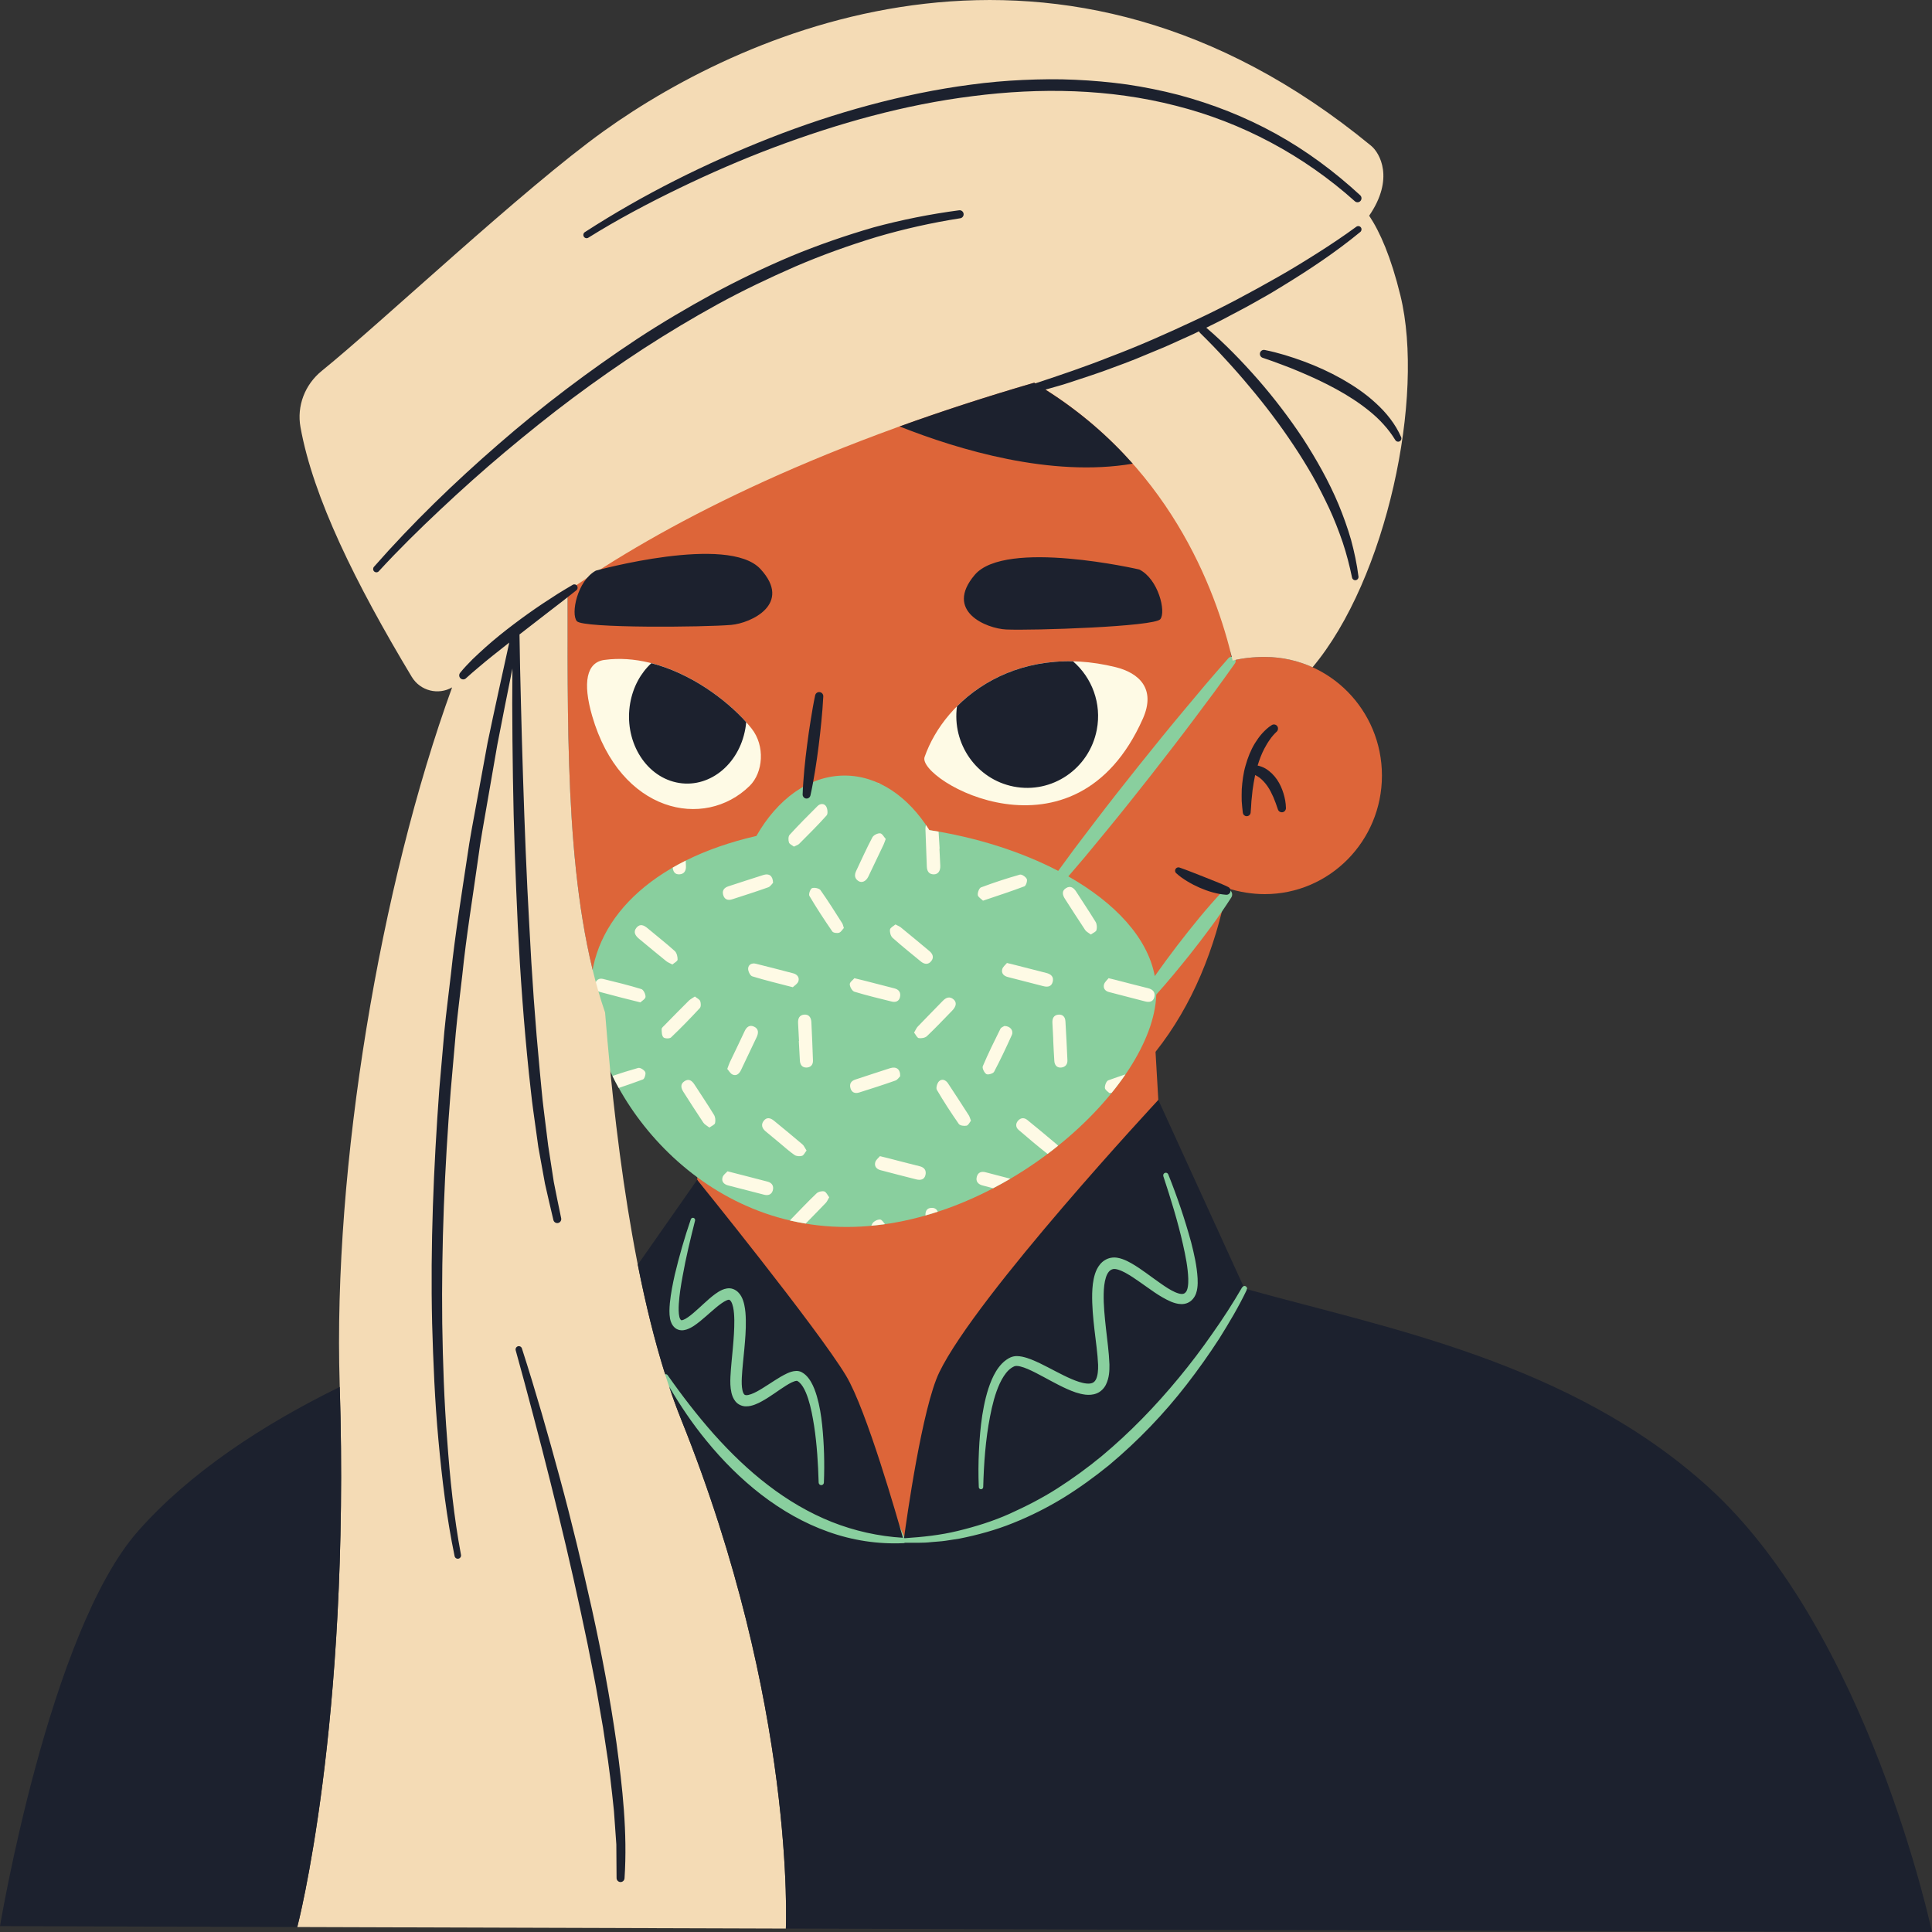 <svg width="90" height="90" viewBox="0 0 90 90" fill="none" xmlns="http://www.w3.org/2000/svg">
<rect x="0" y="0" width="90" height="90" fill="#333333" stroke="none"/>
<g clip-path="url(#clip0)">
<path d="M64.376 36.129C64.376 39.179 61.933 41.652 58.918 41.652C58.328 41.652 57.734 41.553 57.163 41.373C56.602 44.208 55.548 46.831 53.829 48.998L53.959 51.238L42.062 72.892L32.478 54.96L32.58 53.388C26.27 49.168 26.441 38.028 26.441 28.104C26.441 13.649 31.716 10.61 31.716 10.61C37.173 6.652 47.905 8.125 51.633 12.912C53.329 15.09 56.398 22.659 57.376 30.784C57.841 30.663 58.354 30.604 58.918 30.604C61.933 30.604 64.376 33.077 64.376 36.129Z" fill="#DD6539"/>
<path d="M58.033 59.921C57.975 59.886 57.9 59.905 57.866 59.964L53.952 53.341L45.58 63.846L42.15 71.655L39.284 65.042L36.11 61.474L32.147 55.801L30.527 58.793L30.966 64.028C30.916 64.056 30.898 64.12 30.926 64.17L34.147 70.657L41.942 75.798L56.389 68.588L58.082 60.081C58.109 60.023 58.089 59.954 58.033 59.921ZM27.512 46.216C27.512 42.9 30.303 40.069 35.236 38.942C36.216 37.223 37.692 36.129 39.345 36.129C40.908 36.129 42.313 37.108 43.291 38.669C45.489 39.006 47.569 39.671 49.295 40.569C49.547 40.221 49.802 39.878 50.055 39.532L51.041 38.234C51.699 37.369 52.374 36.517 53.05 35.667C53.73 34.82 54.411 33.974 55.109 33.141L56.156 31.892C56.512 31.482 56.862 31.066 57.225 30.661C57.297 30.581 57.419 30.575 57.498 30.648C57.571 30.715 57.582 30.826 57.526 30.905C57.215 31.353 56.891 31.789 56.573 32.23L55.597 33.537C54.946 34.408 54.278 35.265 53.611 36.122C52.938 36.976 52.264 37.828 51.574 38.666L50.537 39.924C50.281 40.224 50.025 40.525 49.767 40.825C51.938 42.057 53.459 43.675 53.794 45.47C54.133 44.989 54.483 44.517 54.839 44.049C55.515 43.171 56.21 42.307 56.972 41.498C57.066 41.397 57.223 41.394 57.322 41.489C57.41 41.574 57.423 41.709 57.359 41.807C56.758 42.746 56.09 43.63 55.403 44.499C54.904 45.122 54.397 45.737 53.863 46.332C53.737 50.64 46.651 57.157 39.438 57.157C32.161 57.157 27.512 50.522 27.512 46.216Z" fill="#89CF9E"/>
<path d="M36.983 39.439C37.089 39.384 37.175 39.363 37.229 39.309C37.662 38.874 38.099 38.443 38.508 37.984C38.575 37.909 38.552 37.68 38.488 37.571C38.398 37.417 38.211 37.422 38.084 37.549C37.642 37.989 37.203 38.431 36.783 38.89C36.717 38.962 36.718 39.137 36.752 39.243C36.777 39.325 36.902 39.374 36.983 39.439ZM38.396 55.501C38.289 55.473 38.119 55.515 38.038 55.592C37.634 55.977 37.249 56.384 36.86 56.785C36.837 56.807 36.818 56.83 36.799 56.854C37.04 56.91 37.284 56.958 37.531 56.999C37.845 56.678 38.159 56.359 38.469 56.035C38.528 55.973 38.562 55.886 38.628 55.774C38.547 55.672 38.488 55.525 38.396 55.501ZM43.723 38.741C43.58 38.716 43.435 38.691 43.291 38.669C43.241 38.589 43.189 38.512 43.137 38.436C43.116 38.492 43.109 38.559 43.111 38.634C43.135 39.211 43.152 39.789 43.175 40.367C43.184 40.572 43.262 40.728 43.495 40.731C43.695 40.734 43.812 40.577 43.802 40.33C43.791 40.064 43.776 39.799 43.763 39.533C43.766 39.532 43.77 39.532 43.772 39.532C43.756 39.268 43.74 39.005 43.723 38.741ZM43.379 56.268C43.163 56.281 43.107 56.429 43.111 56.62C43.303 56.565 43.494 56.508 43.684 56.446C43.637 56.326 43.541 56.257 43.379 56.268ZM37.261 49.4C37.272 49.606 37.374 49.74 37.581 49.73C37.766 49.721 37.879 49.599 37.871 49.399C37.849 48.802 37.828 48.204 37.796 47.608C37.785 47.404 37.685 47.243 37.455 47.266C37.229 47.289 37.166 47.456 37.178 47.665C37.194 47.94 37.207 48.216 37.221 48.491C37.218 48.491 37.214 48.491 37.212 48.491C37.228 48.794 37.246 49.097 37.261 49.4ZM44.161 50.465C44.056 50.308 43.881 50.237 43.744 50.37C43.658 50.454 43.591 50.68 43.642 50.768C43.96 51.312 44.305 51.842 44.665 52.358C44.72 52.437 44.913 52.462 45.026 52.438C45.109 52.421 45.168 52.284 45.231 52.208C45.186 52.093 45.17 52.019 45.133 51.96C44.812 51.46 44.489 50.961 44.161 50.465ZM34.686 48.04C34.464 48.524 34.226 49.002 33.998 49.483C33.959 49.565 33.933 49.654 33.879 49.795C33.954 49.878 34.021 50.011 34.126 50.057C34.307 50.136 34.438 50.017 34.517 49.852C34.764 49.338 35.008 48.824 35.251 48.308C35.339 48.12 35.341 47.93 35.14 47.831C34.932 47.727 34.784 47.826 34.686 48.04ZM42.582 48.102C42.659 48.199 42.719 48.345 42.801 48.359C42.922 48.379 43.097 48.347 43.182 48.266C43.586 47.883 43.968 47.477 44.357 47.078C44.551 46.879 44.577 46.69 44.419 46.554C44.236 46.4 44.071 46.467 43.918 46.624C43.531 47.025 43.138 47.419 42.753 47.822C42.688 47.89 42.651 47.986 42.582 48.102ZM32.357 50.53C32.24 50.348 32.094 50.229 31.885 50.367C31.677 50.504 31.724 50.692 31.84 50.872C32.146 51.349 32.45 51.828 32.766 52.299C32.825 52.386 32.936 52.439 33.047 52.527C33.158 52.444 33.292 52.395 33.31 52.318C33.339 52.2 33.324 52.039 33.262 51.937C32.972 51.461 32.659 50.998 32.357 50.53ZM35.753 55.044C35.42 54.957 35.087 54.871 34.753 54.785C34.489 54.718 34.226 54.65 33.891 54.564C33.825 54.639 33.695 54.724 33.661 54.839C33.599 55.038 33.721 55.17 33.916 55.221C34.477 55.367 35.039 55.513 35.602 55.656C35.785 55.703 35.944 55.645 35.998 55.461C36.057 55.258 35.971 55.1 35.753 55.044ZM41.001 36.511C40.957 36.49 40.913 36.472 40.87 36.453C40.901 36.475 40.937 36.494 40.978 36.505C40.985 36.507 40.993 36.509 41.001 36.511ZM29.731 49.748C29.328 49.86 28.929 49.987 28.532 50.121C28.623 50.309 28.721 50.496 28.824 50.681C29.209 50.551 29.584 50.423 29.953 50.283C30.026 50.255 30.097 50.023 30.058 49.941C30.009 49.842 29.822 49.722 29.731 49.748ZM53.484 46.035C52.964 45.907 52.447 45.77 51.929 45.637C51.859 45.619 51.789 45.603 51.642 45.568C51.578 45.651 51.462 45.744 51.429 45.86C51.383 46.028 51.474 46.164 51.652 46.211C52.213 46.358 52.775 46.505 53.338 46.648C53.532 46.699 53.719 46.676 53.774 46.448C53.828 46.223 53.706 46.09 53.484 46.035ZM51.471 50.681C51.481 50.779 51.626 50.864 51.676 50.917C51.736 50.913 51.765 50.912 51.784 50.911C52.016 50.625 52.231 50.338 52.428 50.049C52.159 50.138 51.891 50.229 51.626 50.327C51.538 50.36 51.46 50.565 51.471 50.681ZM42.839 54.327C42.344 54.206 41.851 54.075 41.357 53.948C41.261 53.923 41.163 53.9 40.991 53.858C40.925 53.939 40.804 54.028 40.772 54.143C40.723 54.326 40.828 54.461 41.016 54.51C41.571 54.655 42.125 54.802 42.682 54.94C42.876 54.989 43.064 54.959 43.114 54.727C43.158 54.516 43.056 54.38 42.839 54.327ZM41.934 50.133C41.943 49.798 41.748 49.669 41.457 49.762C40.918 49.932 40.385 50.116 39.847 50.289C39.644 50.353 39.563 50.489 39.617 50.688C39.673 50.897 39.834 50.953 40.026 50.892C40.59 50.714 41.155 50.533 41.712 50.336C41.813 50.3 41.886 50.179 41.934 50.133ZM32.6 46.961C32.659 46.898 32.654 46.731 32.619 46.636C32.586 46.552 32.47 46.502 32.37 46.421C32.257 46.498 32.16 46.545 32.086 46.618C31.704 46.996 31.327 47.382 30.951 47.766C30.9 47.818 30.822 47.88 30.822 47.937C30.824 48.07 30.826 48.242 30.904 48.323C30.966 48.386 31.193 48.391 31.259 48.328C31.721 47.888 32.167 47.429 32.6 46.961ZM50.135 41.539C50.015 41.352 49.864 41.246 49.661 41.371C49.45 41.501 49.493 41.691 49.61 41.873C49.923 42.358 50.232 42.844 50.552 43.324C50.607 43.405 50.712 43.453 50.816 43.534C50.923 43.455 51.057 43.407 51.078 43.328C51.109 43.212 51.1 43.049 51.039 42.948C50.749 42.471 50.434 42.01 50.135 41.539ZM38.222 41.467C38.159 41.379 37.937 41.334 37.827 41.375C37.749 41.405 37.659 41.657 37.703 41.731C38.038 42.298 38.399 42.849 38.772 43.391C38.817 43.457 38.994 43.479 39.087 43.45C39.179 43.421 39.243 43.301 39.31 43.23C39.274 43.123 39.265 43.056 39.231 43.005C38.9 42.488 38.577 41.966 38.222 41.467ZM47.855 52.171C47.717 52.06 47.563 52.062 47.437 52.193C47.299 52.337 47.31 52.512 47.449 52.633C47.891 53.016 48.34 53.392 48.799 53.754C48.966 53.63 49.128 53.502 49.288 53.374C49.276 53.356 49.262 53.339 49.245 53.325C48.786 52.934 48.322 52.551 47.855 52.171ZM39.802 46.198C40.373 46.373 40.956 46.51 41.537 46.656C41.718 46.702 41.877 46.648 41.923 46.455C41.973 46.249 41.886 46.098 41.668 46.043C41.194 45.922 40.72 45.798 40.246 45.677C40.123 45.645 39.999 45.617 39.802 45.569C39.736 45.649 39.583 45.752 39.586 45.851C39.588 45.973 39.698 46.166 39.802 46.198ZM37.192 45.713C37.249 45.537 37.141 45.391 36.955 45.342C36.376 45.19 35.795 45.039 35.214 44.895C35.028 44.848 34.859 44.93 34.851 45.121C34.846 45.243 34.946 45.452 35.042 45.481C35.64 45.666 36.25 45.811 36.932 45.989C37.007 45.914 37.153 45.832 37.192 45.713ZM47.831 40.947C47.784 40.845 47.596 40.719 47.508 40.744C46.898 40.917 46.294 41.115 45.7 41.338C45.613 41.37 45.536 41.577 45.549 41.692C45.56 41.79 45.709 41.871 45.792 41.957C46.474 41.725 47.104 41.523 47.722 41.288C47.796 41.259 47.87 41.029 47.831 40.947ZM39.994 41.045C40.154 41.144 40.346 41.052 40.45 40.835C40.689 40.34 40.925 39.843 41.16 39.347C41.191 39.281 41.212 39.211 41.261 39.082C41.183 38.997 41.098 38.828 41.001 38.819C40.883 38.809 40.693 38.903 40.638 39.009C40.368 39.517 40.133 40.045 39.886 40.566C39.794 40.756 39.806 40.928 39.994 41.045ZM45.505 54.813C45.443 55.031 45.562 55.166 45.764 55.221C45.93 55.266 46.098 55.31 46.264 55.352C46.536 55.211 46.803 55.063 47.065 54.909C46.681 54.809 46.298 54.71 45.915 54.609C45.717 54.557 45.562 54.61 45.505 54.813ZM40.998 56.81C40.878 56.802 40.691 56.897 40.636 57.003C40.619 57.034 40.604 57.067 40.588 57.099C40.8 57.079 41.012 57.054 41.223 57.024C41.154 56.936 41.08 56.816 40.998 56.81ZM31.954 40.352C31.951 40.265 31.946 40.178 31.941 40.092C31.733 40.195 31.533 40.304 31.339 40.415C31.354 40.599 31.436 40.74 31.648 40.73C31.873 40.718 31.961 40.565 31.954 40.352ZM42.898 44.791C43.06 44.923 43.239 44.949 43.379 44.775C43.523 44.597 43.447 44.43 43.289 44.298C42.848 43.93 42.407 43.563 41.962 43.2C41.901 43.151 41.823 43.123 41.713 43.064C41.622 43.144 41.472 43.213 41.46 43.302C41.442 43.425 41.491 43.606 41.578 43.685C42.005 44.068 42.455 44.426 42.898 44.791ZM29.879 46.076C29.289 45.895 28.69 45.748 28.09 45.602C27.905 45.557 27.762 45.649 27.724 45.843C27.688 46.032 27.782 46.164 27.966 46.214C28.299 46.305 28.633 46.391 28.967 46.478C29.231 46.545 29.495 46.611 29.832 46.695C29.902 46.626 30.066 46.536 30.071 46.438C30.078 46.316 29.976 46.106 29.879 46.076ZM46.943 45.512C47.497 45.656 48.052 45.795 48.606 45.94C48.81 45.993 48.983 45.959 49.039 45.737C49.099 45.504 48.96 45.379 48.745 45.325C48.2 45.186 47.655 45.046 47.11 44.907C47.066 44.895 47.022 44.887 46.907 44.86C46.842 44.943 46.717 45.035 46.687 45.154C46.639 45.34 46.761 45.465 46.943 45.512ZM46.79 47.794C46.753 47.819 46.639 47.854 46.602 47.928C46.316 48.502 46.033 49.078 45.783 49.667C45.745 49.757 45.851 49.976 45.949 50.035C46.026 50.081 46.265 50.011 46.309 49.927C46.604 49.368 46.873 48.796 47.133 48.219C47.226 48.011 47.066 47.797 46.79 47.794ZM29.652 43.213C29.483 43.414 29.598 43.59 29.768 43.731C30.189 44.08 30.61 44.43 31.035 44.773C31.109 44.833 31.204 44.867 31.323 44.93C31.415 44.849 31.563 44.779 31.565 44.703C31.57 44.568 31.525 44.385 31.431 44.301C31.025 43.934 30.592 43.6 30.174 43.247C30.002 43.103 29.822 43.012 29.652 43.213ZM37.36 53.843C37.441 53.82 37.493 53.695 37.572 53.597C37.495 53.48 37.455 53.371 37.378 53.306C36.941 52.934 36.496 52.571 36.053 52.206C35.892 52.074 35.718 52.03 35.576 52.213C35.441 52.388 35.499 52.56 35.658 52.696C35.88 52.885 36.106 53.069 36.331 53.255C36.556 53.441 36.772 53.64 37.012 53.804C37.1 53.864 37.254 53.875 37.36 53.843ZM49.298 47.267C49.089 47.288 49.016 47.441 49.025 47.641C49.039 47.908 49.052 48.174 49.066 48.439C49.064 48.439 49.063 48.439 49.062 48.44C49.079 48.77 49.091 49.101 49.115 49.43C49.129 49.621 49.239 49.748 49.433 49.73C49.618 49.714 49.733 49.587 49.725 49.393C49.7 48.787 49.666 48.182 49.632 47.578C49.621 47.369 49.504 47.246 49.298 47.267ZM33.685 41.676C33.739 41.897 33.901 41.96 34.108 41.893C34.669 41.711 35.232 41.533 35.787 41.334C35.892 41.296 35.966 41.168 36.013 41.123C36.002 40.795 35.826 40.677 35.568 40.758C35.023 40.929 34.48 41.11 33.936 41.286C33.747 41.347 33.633 41.469 33.685 41.676ZM34.92 36.611C35.553 35.991 35.651 34.745 35.014 33.941C33.811 32.42 30.956 30.359 28.153 30.742C27.326 30.855 27.131 31.787 27.586 33.354C28.895 37.873 32.812 38.676 34.92 36.611ZM43.071 35.264C44.037 32.509 47.377 29.942 51.976 31.08C53.059 31.349 53.859 32.082 53.239 33.479C50.067 40.619 42.699 36.323 43.071 35.264Z" fill="#FEFAE5"/>
<path d="M61.144 31.084C60.464 30.777 59.712 30.604 58.918 30.604C58.372 30.604 57.874 30.66 57.421 30.773C56.633 27.406 54.402 21.493 48.179 17.828C37.593 20.911 30.734 24.559 26.445 27.537C26.443 27.725 26.441 27.912 26.441 28.104C26.441 34.722 26.366 41.88 28.187 47.167C28.753 54.279 29.81 61.343 31.726 66.111C37.096 79.469 36.608 89.84 36.608 89.84L13.848 89.769C13.848 89.769 16.325 80.373 15.824 64.488C15.505 54.353 17.72 41.211 21.061 32.021C20.427 32.388 19.582 32.198 19.178 31.526C16.565 27.178 14.587 23.17 13.998 19.901C13.82 18.917 14.197 17.917 14.995 17.272C17.779 15.019 24.377 8.794 28.129 6.105C34.851 1.287 49.392 -5.123 63.871 6.79C64.28 7.127 64.966 8.323 63.781 10.048C64.285 10.803 64.798 11.971 65.237 13.767C66.389 18.486 64.591 26.976 61.144 31.084Z" fill="#F4DBB5"/>
<path d="M24.64 50.009C24.708 50.581 24.759 51.154 24.84 51.725L25.078 53.438L25.387 55.141C25.51 55.706 25.649 56.269 25.779 56.832C25.802 56.93 25.898 56.993 25.997 56.972C26.097 56.951 26.162 56.852 26.142 56.751L26.139 56.737C26.026 56.178 25.903 55.621 25.798 55.061L25.537 53.368L25.325 51.665C25.253 51.097 25.21 50.526 25.151 49.956C24.933 47.676 24.771 45.388 24.656 43.096C24.526 40.806 24.439 38.513 24.365 36.218C24.327 35.071 24.297 33.923 24.268 32.776C24.24 31.703 24.215 30.629 24.2 29.556C24.214 29.546 24.228 29.534 24.242 29.523L25.546 28.513C25.982 28.178 26.42 27.844 26.851 27.497C26.908 27.451 26.926 27.367 26.888 27.3C26.847 27.226 26.754 27.2 26.681 27.242C26.44 27.38 26.207 27.528 25.969 27.671L25.273 28.124C24.812 28.432 24.36 28.755 23.918 29.09C23.474 29.425 23.041 29.774 22.624 30.145C22.416 30.33 22.212 30.522 22.009 30.715C21.812 30.919 21.618 31.111 21.433 31.345C21.377 31.415 21.378 31.519 21.44 31.588C21.509 31.665 21.627 31.671 21.703 31.602L21.71 31.594C21.901 31.421 22.112 31.236 22.321 31.064C22.528 30.888 22.738 30.713 22.953 30.543C23.208 30.339 23.466 30.137 23.723 29.934C23.383 31.491 23.036 33.045 22.712 34.605L22.222 37.281C22.062 38.173 21.883 39.063 21.759 39.961C21.49 41.755 21.2 43.546 21.009 45.351C20.907 46.253 20.785 47.152 20.699 48.055L20.462 50.767C20.199 54.386 20.045 58.018 20.13 61.649C20.182 63.464 20.256 65.279 20.424 67.088C20.59 68.898 20.805 70.699 21.177 72.49C21.194 72.572 21.273 72.624 21.354 72.609C21.436 72.593 21.49 72.513 21.475 72.43L21.473 72.422C21.142 70.659 20.959 68.853 20.83 67.054C20.688 65.254 20.63 63.447 20.601 61.641C20.56 58.027 20.71 54.413 20.996 50.81L21.233 48.11C21.317 47.209 21.436 46.313 21.536 45.416C21.72 43.617 22.016 41.833 22.266 40.043C22.382 39.146 22.551 38.258 22.703 37.367L23.167 34.695C23.394 33.51 23.632 32.327 23.87 31.144C23.867 31.69 23.864 32.235 23.862 32.781C23.864 33.931 23.877 35.08 23.894 36.23C23.926 38.529 24.015 40.827 24.121 43.125C24.235 45.423 24.403 47.718 24.64 50.009ZM55.884 41.353C56.275 41.523 56.69 41.649 57.12 41.682C57.194 41.688 57.268 41.648 57.303 41.576C57.349 41.481 57.31 41.368 57.218 41.321L57.211 41.318C57.026 41.225 56.838 41.151 56.651 41.074L56.089 40.85L55.524 40.628C55.334 40.555 55.142 40.48 54.951 40.415L54.944 40.413C54.887 40.394 54.823 40.409 54.781 40.456C54.724 40.52 54.728 40.619 54.792 40.677C54.957 40.828 55.131 40.948 55.316 41.059C55.498 41.17 55.689 41.267 55.884 41.353ZM27.578 74.977C27.119 72.926 26.633 70.883 26.081 68.858C25.533 66.831 24.957 64.814 24.313 62.816C24.289 62.737 24.206 62.693 24.128 62.715C24.048 62.738 24 62.823 24.023 62.905L24.024 62.906C24.303 63.913 24.577 64.925 24.842 65.938C25.109 66.95 25.372 67.964 25.625 68.979C26.134 71.01 26.62 73.047 27.055 75.093C27.159 75.606 27.278 76.115 27.38 76.628L27.683 78.167C27.785 78.68 27.866 79.196 27.958 79.711L28.092 80.483L28.208 81.257C28.378 82.289 28.492 83.326 28.6 84.362L28.711 85.92L28.722 87.477V87.488C28.723 87.585 28.798 87.666 28.895 87.673C28.998 87.68 29.086 87.602 29.093 87.498C29.234 85.374 28.998 83.266 28.716 81.182C28.42 79.097 28.03 77.028 27.578 74.977ZM27.406 11.073L27.411 11.07C28.767 10.224 30.192 9.47 31.633 8.772C33.076 8.074 34.547 7.434 36.045 6.87C39.039 5.746 42.137 4.875 45.3 4.48C48.455 4.076 51.689 4.131 54.769 4.924C57.848 5.698 60.73 7.238 63.114 9.375C63.19 9.443 63.307 9.438 63.375 9.362C63.444 9.285 63.439 9.166 63.363 9.096C62.165 7.992 60.849 7.013 59.421 6.225C57.995 5.438 56.467 4.838 54.896 4.42C54.109 4.215 53.311 4.056 52.507 3.936C51.703 3.824 50.894 3.752 50.083 3.716C49.273 3.677 48.462 3.689 47.652 3.725C46.842 3.762 46.035 3.833 45.233 3.942C43.627 4.151 42.04 4.483 40.479 4.902C38.917 5.322 37.382 5.835 35.878 6.425C32.87 7.609 29.968 9.052 27.245 10.813C27.175 10.858 27.154 10.952 27.197 11.023C27.241 11.096 27.335 11.118 27.406 11.073ZM23.523 21.058C24.556 20.194 25.604 19.347 26.681 18.543C27.759 17.738 28.862 16.968 29.987 16.234C31.115 15.505 32.266 14.813 33.441 14.169C34.618 13.524 35.828 12.95 37.054 12.413C38.284 11.885 39.543 11.433 40.822 11.044C42.103 10.666 43.408 10.375 44.728 10.168L44.732 10.168C44.831 10.153 44.901 10.059 44.888 9.958C44.875 9.855 44.781 9.782 44.679 9.796C43.336 9.973 42.005 10.238 40.695 10.592C39.393 10.97 38.109 11.413 36.856 11.933C35.607 12.461 34.383 13.049 33.19 13.695C32.001 14.346 30.831 15.034 29.697 15.778C27.434 17.275 25.265 18.912 23.219 20.694C21.17 22.473 19.217 24.359 17.42 26.405C17.366 26.467 17.37 26.563 17.43 26.62C17.492 26.677 17.588 26.674 17.645 26.612L17.648 26.608C18.557 25.618 19.522 24.67 20.505 23.747C21.487 22.823 22.492 21.924 23.523 21.058ZM60.756 16.843C60.154 16.621 59.548 16.429 58.913 16.303C58.822 16.285 58.731 16.337 58.7 16.427C58.668 16.526 58.72 16.632 58.817 16.666L58.823 16.668C59.113 16.767 59.411 16.869 59.701 16.982C59.993 17.089 60.283 17.204 60.569 17.327C61.142 17.57 61.706 17.83 62.247 18.128C62.789 18.424 63.31 18.758 63.785 19.143C64.023 19.336 64.249 19.543 64.451 19.771C64.657 19.994 64.839 20.24 64.998 20.499L65.001 20.504C65.04 20.568 65.121 20.595 65.192 20.564C65.268 20.529 65.303 20.438 65.269 20.36C65.002 19.748 64.576 19.221 64.092 18.781C63.611 18.333 63.067 17.971 62.506 17.651C61.943 17.334 61.357 17.067 60.756 16.843ZM63.184 10.562L63.179 10.565C62.601 10.989 61.995 11.394 61.385 11.781C60.773 12.168 60.157 12.549 59.527 12.904C58.269 13.619 56.994 14.306 55.683 14.915C54.374 15.53 53.052 16.118 51.699 16.627C50.558 17.081 49.395 17.474 48.228 17.859C48.211 17.849 48.195 17.838 48.178 17.828C45.921 18.485 43.836 19.168 41.906 19.865C44.652 20.954 48.961 22.248 52.767 21.6C51.666 20.357 50.325 19.177 48.699 18.15L48.76 18.133C49.111 18.031 49.464 17.941 49.809 17.824C50.501 17.592 51.198 17.376 51.879 17.113C52.221 16.987 52.564 16.862 52.902 16.725L53.914 16.305C54.253 16.17 54.584 16.017 54.918 15.866C55.23 15.722 55.548 15.589 55.855 15.434C55.864 15.459 55.878 15.483 55.898 15.503L55.903 15.508C56.303 15.9 56.701 16.31 57.083 16.73C57.468 17.146 57.843 17.573 58.206 18.01C58.938 18.878 59.624 19.785 60.252 20.729C60.567 21.2 60.865 21.682 61.147 22.174C61.425 22.667 61.679 23.174 61.921 23.685C62.158 24.199 62.364 24.727 62.547 25.262C62.727 25.8 62.867 26.348 62.983 26.904L62.984 26.907C63 26.985 63.072 27.038 63.151 27.027C63.235 27.017 63.294 26.94 63.283 26.856C63.211 26.276 63.087 25.704 62.935 25.14C62.772 24.579 62.575 24.029 62.352 23.491C61.9 22.416 61.325 21.401 60.697 20.427C60.056 19.462 59.353 18.54 58.594 17.67C57.845 16.818 57.059 16.006 56.194 15.266L56.893 14.918L57.862 14.406C58.186 14.238 58.501 14.052 58.821 13.874C59.141 13.699 59.452 13.505 59.764 13.315C61.013 12.552 62.229 11.742 63.369 10.805C63.431 10.754 63.444 10.662 63.397 10.596C63.347 10.527 63.252 10.512 63.184 10.562ZM54.051 28.845C54.329 28.5 53.961 26.972 53.071 26.529C53.071 26.529 46.838 25.09 45.406 26.781C43.973 28.472 45.957 29.283 46.873 29.324C48.113 29.379 53.772 29.192 54.051 28.845ZM27.757 26.582C26.886 27.062 26.581 28.604 26.873 28.938C27.167 29.273 32.829 29.218 34.065 29.11C34.978 29.03 36.927 28.136 35.425 26.507C33.924 24.878 27.757 26.582 27.757 26.582ZM37.973 32.393L37.972 32.397C37.891 32.777 37.827 33.158 37.766 33.541C37.702 33.923 37.65 34.306 37.6 34.689C37.55 35.073 37.505 35.457 37.469 35.843C37.436 36.228 37.402 36.615 37.39 37.004V37.008C37.387 37.095 37.445 37.174 37.532 37.195C37.631 37.218 37.73 37.155 37.753 37.055C37.839 36.676 37.904 36.294 37.969 35.911C38.031 35.529 38.086 35.144 38.134 34.76C38.181 34.375 38.228 33.99 38.263 33.603C38.3 33.217 38.334 32.831 38.352 32.442C38.356 32.349 38.294 32.264 38.2 32.244C38.097 32.221 37.995 32.288 37.973 32.393ZM58.058 38.021C58.159 38.031 58.249 37.957 58.26 37.855L58.26 37.843C58.278 37.668 58.285 37.495 58.296 37.322L58.349 36.808C58.384 36.571 58.419 36.335 58.469 36.104C58.546 36.141 58.617 36.184 58.685 36.235C58.821 36.344 58.94 36.476 59.046 36.628C59.152 36.78 59.238 36.955 59.318 37.134C59.395 37.313 59.465 37.51 59.525 37.692L59.529 37.707C59.555 37.786 59.629 37.841 59.716 37.84C59.822 37.838 59.906 37.749 59.904 37.642C59.9 37.4 59.857 37.182 59.789 36.958C59.721 36.737 59.626 36.519 59.49 36.319C59.354 36.119 59.176 35.939 58.96 35.807C58.843 35.737 58.715 35.691 58.585 35.662C58.667 35.39 58.767 35.125 58.896 34.877C58.975 34.732 59.056 34.588 59.152 34.457C59.24 34.324 59.358 34.193 59.455 34.101L59.477 34.08C59.54 34.019 59.555 33.919 59.508 33.84C59.453 33.749 59.337 33.721 59.247 33.775C59.058 33.892 58.931 34.02 58.798 34.163C58.669 34.305 58.56 34.462 58.459 34.623C58.261 34.948 58.123 35.303 58.023 35.663C57.917 36.023 57.873 36.394 57.846 36.762C57.838 36.947 57.841 37.131 57.843 37.314C57.859 37.497 57.871 37.679 57.895 37.86C57.905 37.944 57.971 38.012 58.058 38.021ZM31.499 36.447C32.981 36.773 34.424 35.65 34.722 33.938C34.74 33.839 34.752 33.74 34.761 33.641C33.813 32.579 32.167 31.362 30.343 30.894C29.852 31.347 29.49 31.992 29.356 32.757C29.058 34.469 30.017 36.121 31.499 36.447ZM47.215 36.64C49.006 36.995 50.742 35.812 51.092 33.999C51.329 32.768 50.866 31.565 49.985 30.807C47.699 30.752 45.837 31.641 44.58 32.904C44.342 34.649 45.487 36.299 47.215 36.64ZM36.608 89.84L90 90.005C90 90.005 87.044 76.033 79.58 69.273C73.152 63.45 64.547 61.855 58.088 60.056C58.086 60.065 58.085 60.073 58.082 60.081C57.704 60.874 57.258 61.619 56.796 62.359C56.324 63.09 55.818 63.801 55.285 64.49C54.219 65.869 53.002 67.133 51.663 68.253C50.986 68.803 50.276 69.316 49.534 69.775C48.788 70.23 48.006 70.624 47.196 70.948C46.387 71.276 45.541 71.506 44.689 71.676L44.044 71.775C43.83 71.808 43.611 71.814 43.396 71.836C42.983 71.885 42.567 71.864 42.154 71.867C42.137 71.878 42.119 71.886 42.097 71.886C40.915 71.942 39.712 71.761 38.586 71.357C37.456 70.959 36.407 70.351 35.46 69.624C34.514 68.892 33.666 68.043 32.914 67.121C32.261 66.327 31.686 65.476 31.17 64.591C31.347 65.119 31.532 65.627 31.726 66.111C37.096 79.469 36.608 89.84 36.608 89.84ZM45.596 69.275C45.598 69.33 45.641 69.374 45.696 69.375C45.753 69.376 45.8 69.331 45.802 69.273V69.27C45.832 68.171 45.91 67.064 46.119 65.992C46.222 65.458 46.353 64.926 46.572 64.449C46.683 64.214 46.817 63.992 46.984 63.829C47.069 63.75 47.161 63.686 47.256 63.646C47.307 63.624 47.414 63.626 47.526 63.654C47.752 63.708 47.996 63.824 48.233 63.943C48.471 64.065 48.711 64.196 48.954 64.327C49.198 64.457 49.445 64.588 49.706 64.704C49.968 64.819 50.24 64.929 50.564 64.969C50.725 64.985 50.908 64.984 51.095 64.906C51.283 64.832 51.435 64.668 51.517 64.505C51.678 64.172 51.684 63.861 51.682 63.563C51.661 62.978 51.578 62.434 51.52 61.885C51.46 61.338 51.403 60.793 51.414 60.264C51.42 60.002 51.445 59.741 51.514 59.519C51.547 59.408 51.595 59.312 51.652 59.244C51.706 59.176 51.775 59.137 51.846 59.12C51.905 59.104 52.007 59.117 52.114 59.154C52.22 59.188 52.333 59.242 52.445 59.303C52.669 59.426 52.891 59.578 53.113 59.734C53.564 60.043 53.994 60.394 54.551 60.638C54.694 60.695 54.849 60.747 55.036 60.75C55.13 60.751 55.233 60.734 55.331 60.691C55.429 60.648 55.514 60.579 55.576 60.502C55.638 60.427 55.684 60.344 55.716 60.255C55.747 60.169 55.764 60.086 55.775 60.006C55.797 59.847 55.797 59.697 55.789 59.549C55.754 58.964 55.627 58.416 55.489 57.873C55.194 56.792 54.836 55.74 54.422 54.707C54.398 54.647 54.332 54.615 54.27 54.636C54.206 54.657 54.172 54.727 54.193 54.792L54.193 54.794C54.538 55.841 54.867 56.898 55.107 57.968C55.227 58.501 55.337 59.043 55.354 59.566C55.361 59.821 55.337 60.094 55.229 60.203C55.176 60.26 55.131 60.278 55.043 60.278C54.956 60.275 54.844 60.24 54.736 60.192C54.514 60.093 54.291 59.945 54.072 59.791C53.851 59.638 53.632 59.475 53.406 59.312C53.18 59.15 52.95 58.988 52.694 58.843C52.566 58.771 52.432 58.702 52.279 58.65C52.127 58.599 51.95 58.554 51.739 58.595C51.541 58.635 51.365 58.75 51.246 58.896C51.126 59.041 51.055 59.2 51.006 59.354C50.911 59.663 50.888 59.959 50.878 60.25C50.866 60.831 50.922 61.392 50.985 61.947C51.048 62.499 51.132 63.053 51.154 63.577C51.161 63.829 51.138 64.091 51.053 64.259C51.009 64.342 50.96 64.39 50.892 64.42C50.825 64.451 50.725 64.461 50.616 64.45C50.394 64.428 50.146 64.339 49.906 64.237C49.664 64.133 49.424 64.01 49.182 63.885C48.94 63.76 48.696 63.629 48.443 63.507C48.187 63.388 47.929 63.267 47.62 63.2C47.467 63.172 47.287 63.144 47.081 63.229C46.925 63.299 46.792 63.401 46.68 63.514C46.458 63.743 46.313 64.01 46.196 64.277C45.968 64.815 45.849 65.372 45.758 65.928C45.674 66.484 45.628 67.043 45.602 67.601C45.576 68.159 45.572 68.715 45.596 69.275ZM43.756 63.927C45.496 60.334 53.959 51.238 53.959 51.238L57.923 59.916C57.9 59.926 57.88 59.941 57.866 59.964L57.864 59.968C57.435 60.708 56.966 61.435 56.469 62.135C55.979 62.841 55.46 63.526 54.914 64.185C53.824 65.508 52.63 66.74 51.322 67.831C50.666 68.372 49.978 68.872 49.264 69.33C48.549 69.788 47.794 70.173 47.023 70.521C46.249 70.867 45.439 71.117 44.617 71.316C43.81 71.514 42.982 71.6 42.15 71.655C42.139 71.649 42.126 71.646 42.114 71.644C42.228 70.799 42.956 65.578 43.756 63.927ZM33.118 61.115C33.282 60.971 33.446 60.83 33.61 60.715C33.692 60.658 33.774 60.607 33.846 60.576C33.922 60.543 33.971 60.544 33.971 60.55C34 60.561 34.033 60.589 34.069 60.652C34.103 60.714 34.13 60.8 34.151 60.892C34.191 61.078 34.204 61.288 34.207 61.5C34.211 61.924 34.178 62.362 34.139 62.801C34.101 63.241 34.049 63.681 34.026 64.141C34.016 64.373 34.014 64.616 34.073 64.877C34.105 65.007 34.152 65.151 34.265 65.289C34.378 65.431 34.584 65.516 34.745 65.513C34.909 65.516 35.041 65.476 35.162 65.432C35.281 65.387 35.39 65.334 35.493 65.276C35.698 65.163 35.888 65.038 36.07 64.913C36.254 64.787 36.432 64.662 36.61 64.55C36.7 64.494 36.789 64.443 36.875 64.4C36.96 64.36 37.05 64.328 37.102 64.326C37.114 64.326 37.124 64.326 37.129 64.326C37.137 64.33 37.127 64.323 37.145 64.332C37.175 64.346 37.205 64.37 37.235 64.395C37.295 64.449 37.352 64.521 37.403 64.602C37.505 64.765 37.583 64.961 37.648 65.161C37.778 65.565 37.856 65.995 37.925 66.427C38.057 67.293 38.11 68.18 38.136 69.061V69.064C38.138 69.128 38.189 69.181 38.254 69.184C38.321 69.186 38.378 69.133 38.38 69.065C38.416 68.168 38.391 67.275 38.299 66.378C38.252 65.928 38.18 65.481 38.05 65.034C37.983 64.812 37.904 64.588 37.778 64.371C37.714 64.263 37.638 64.155 37.536 64.059C37.483 64.012 37.427 63.965 37.359 63.929C37.33 63.91 37.267 63.885 37.222 63.876C37.173 63.865 37.128 63.862 37.085 63.864C36.917 63.871 36.797 63.922 36.682 63.97C36.569 64.022 36.466 64.078 36.367 64.135C36.168 64.252 35.983 64.375 35.799 64.493C35.615 64.611 35.435 64.728 35.254 64.825C35.079 64.919 34.88 64.999 34.761 64.992C34.703 64.987 34.689 64.978 34.661 64.946C34.633 64.913 34.602 64.842 34.585 64.757C34.547 64.583 34.547 64.377 34.557 64.166C34.58 63.739 34.632 63.295 34.673 62.851C34.714 62.405 34.753 61.955 34.743 61.49C34.739 61.258 34.724 61.022 34.67 60.774C34.641 60.65 34.604 60.521 34.531 60.389C34.46 60.26 34.334 60.114 34.154 60.049C34.059 60.011 33.947 60.007 33.864 60.021C33.777 60.034 33.705 60.06 33.64 60.087C33.511 60.145 33.407 60.214 33.309 60.285C33.116 60.428 32.948 60.58 32.784 60.73C32.619 60.88 32.46 61.031 32.299 61.166C32.141 61.3 31.967 61.434 31.828 61.485C31.795 61.497 31.767 61.502 31.752 61.502C31.738 61.5 31.737 61.502 31.727 61.496C31.718 61.49 31.7 61.472 31.684 61.442C31.668 61.413 31.657 61.384 31.647 61.342C31.608 61.172 31.61 60.952 31.622 60.742C31.648 60.315 31.719 59.88 31.799 59.448C31.952 58.581 32.163 57.718 32.378 56.861V56.859C32.391 56.807 32.363 56.753 32.312 56.735C32.259 56.716 32.2 56.745 32.181 56.8C31.891 57.644 31.645 58.499 31.436 59.371C31.338 59.81 31.25 60.25 31.204 60.709C31.186 60.942 31.167 61.172 31.215 61.438C31.228 61.504 31.251 61.582 31.286 61.651C31.32 61.72 31.368 61.794 31.445 61.858C31.519 61.922 31.627 61.962 31.721 61.969C31.817 61.977 31.899 61.959 31.97 61.938C32.248 61.844 32.425 61.694 32.609 61.552C32.787 61.407 32.953 61.258 33.118 61.115ZM33.261 66.817C32.49 65.947 31.775 65.021 31.101 64.059C31.075 64.023 31.029 64.009 30.987 64.021C30.497 62.466 30.073 60.747 29.711 58.912L32.478 54.96C32.478 54.96 38.09 61.888 39.412 64.086C40.368 65.677 41.821 70.776 42.062 71.636C40.92 71.566 39.804 71.316 38.753 70.9C37.691 70.477 36.697 69.89 35.785 69.189C34.87 68.492 34.036 67.682 33.261 66.817ZM15.827 64.609C16.312 80.42 13.848 89.769 13.848 89.769L0 89.726C0 89.726 2.284 76.033 6.422 71.336C8.825 68.609 12.213 66.381 15.827 64.609Z" fill="#1C212E"/>
</g>
<defs>
<clipPath id="clip0">
<rect width="90" height="90" fill="white"/>
</clipPath>
</defs>
</svg>
